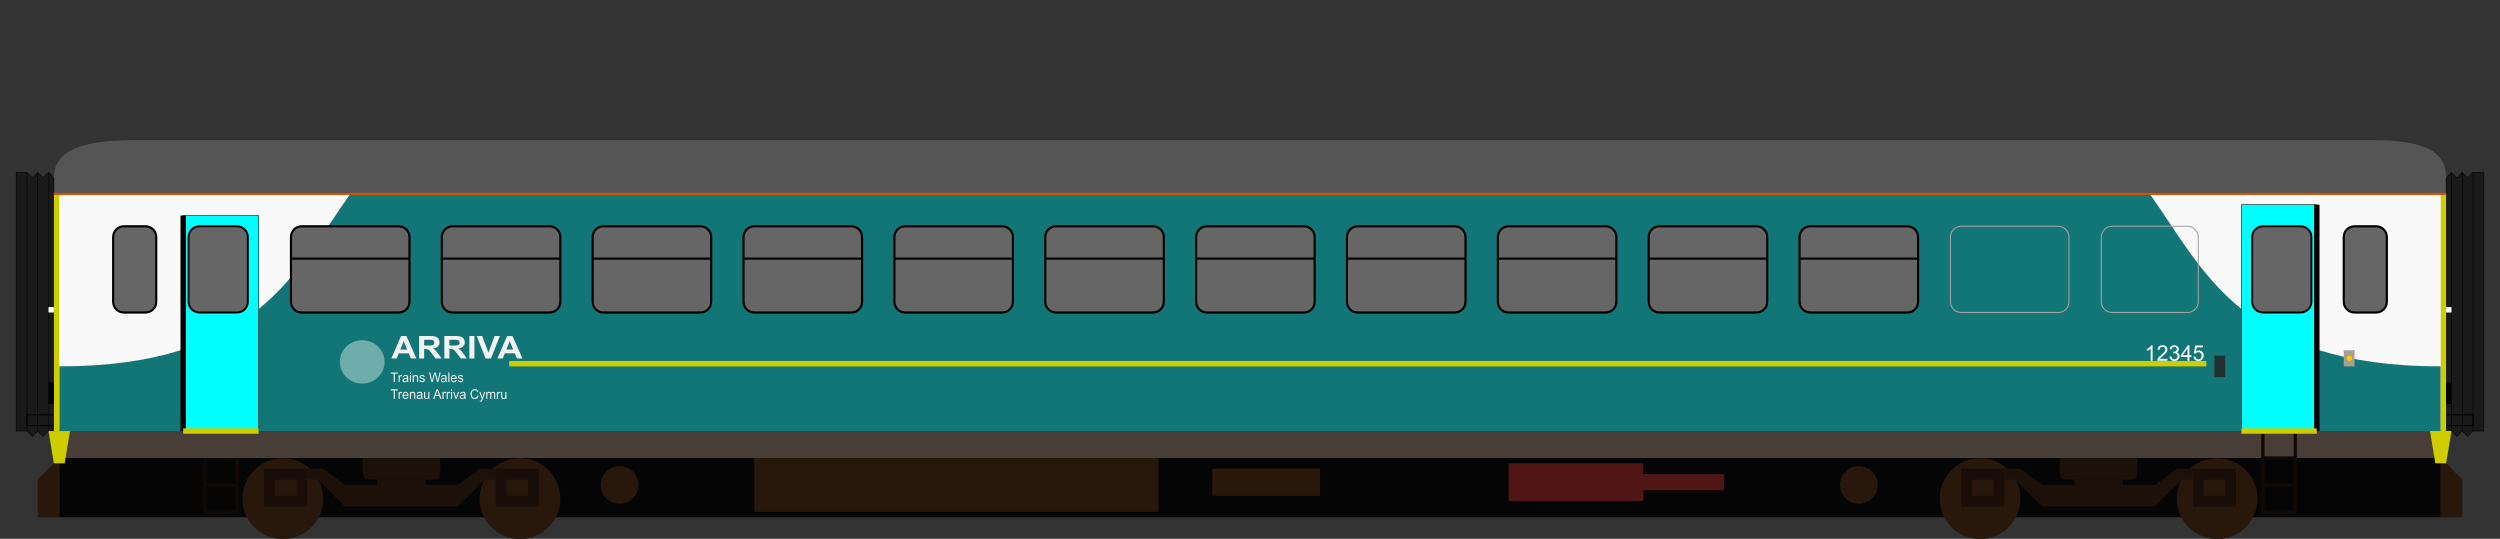 <?xml version="1.0" encoding="UTF-8" standalone="no"?>
<!-- Created with Inkscape (http://www.inkscape.org/) -->

<svg
   xmlns:dc="http://purl.org/dc/elements/1.1/"
   xmlns:cc="http://creativecommons.org/ns#"
   xmlns:rdf="http://www.w3.org/1999/02/22-rdf-syntax-ns#"
   xmlns:svg="http://www.w3.org/2000/svg"
   xmlns="http://www.w3.org/2000/svg"
   xmlns:sodipodi="http://sodipodi.sourceforge.net/DTD/sodipodi-0.dtd"
   xmlns:inkscape="http://www.inkscape.org/namespaces/inkscape"
   version="1.1"
   width="232"
   height="50"
   id="svg12289"
   inkscape:version="0.48.4 r9939"
   sodipodi:docname="Class153_ATW.svg">
  <rect width="100%" height="100%" fill="#333333" stroke="none"/>
  <sodipodi:namedview
     pagecolor="#ffffff"
     bordercolor="#666666"
     borderopacity="1"
     objecttolerance="10"
     gridtolerance="10"
     guidetolerance="10"
     inkscape:pageopacity="0"
     inkscape:pageshadow="2"
     inkscape:window-width="1366"
     inkscape:window-height="744"
     id="namedview138"
     showgrid="false"
     inkscape:zoom="1.362069"
     inkscape:cx="185.41738"
     inkscape:cy="105.06988"
     inkscape:window-x="0"
     inkscape:window-y="24"
     inkscape:window-maximized="1"
     inkscape:current-layer="layer1" />
  <defs
     id="defs12291" />
  <g
     transform="translate(0,-1002.362)"
     id="layer1">
    <path
       d="m 5.5,1044.862 221,0 0,5.5 -221,0 z"
       id="rect13259"
       style="fill:#000000;fill-opacity:0.902;fill-rule:nonzero;stroke:none" />
    <path
       d="m 5,18 0,22 222,0 0,-22 0,0 z"
       transform="translate(0,1002.362)"
       id="path12301"
       style="fill:#f9f9f9;fill-opacity:1;stroke:#000000;stroke-width:0.1;stroke-linecap:butt;stroke-linejoin:miter;stroke-miterlimit:4;stroke-opacity:1;stroke-dasharray:none" />
    <path
       d="m 32.5,18 167,0 c 5,7 8.5,16 27,16 l 0,6 -221,0 0,-6 c 18.5,0 22,-9 27,-16 z"
       id="path13319"
       style="fill:#127676;fill-opacity:1;stroke:none"
       transform="translate(0,1002.362)" />
    <path
       d="m 5,16.5 0,1.5 222,0 0,-1.5 C 227,14 225,13 220,13 L 12.5,13 C 7.5,13 5,14 5,16.5 z"
       transform="translate(0,1002.362)"
       id="path12811"
       style="fill:#555555;fill-opacity:1;stroke:none" />
    <path
       d="m 208,1021.362 7,0 0,21 -7,0 z"
       id="rect12815"
       style="fill:#00ffff;fill-opacity:1;fill-rule:nonzero;stroke:#000000;stroke-width:0.05;stroke-linecap:butt;stroke-linejoin:round;stroke-miterlimit:4;stroke-opacity:1" />
    <path
       d="m 17,1022.362 7,0 c 9e-6,0 1.7e-5,0 1.7e-5,0 l 0,20 c 0,0 -8e-6,0 -1.7e-5,0 l -7,0 c -9e-6,0 -1.7e-5,0 -1.7e-5,0 l 0,-20 c 0,0 8e-6,0 1.7e-5,0 z"
       id="rect12815-0"
       style="fill:#00ffff;fill-opacity:1;fill-rule:nonzero;stroke:#000000;stroke-width:0.05;stroke-linecap:butt;stroke-linejoin:round;stroke-miterlimit:4;stroke-opacity:1" />
    <path
       d="m 28,1023.362 9,0 c 0.554,0 1,0.446 1,1 l 0,6 c 0,0.554 -0.446,1 -1,1 l -9,0 c -0.554,0 -1,-0.446 -1,-1 l 0,-6 c 0,-0.554 0.446,-1 1,-1 z"
       id="rect12855"
       style="fill:#666666;fill-opacity:1;fill-rule:nonzero;stroke:#000000;stroke-width:0.2;stroke-linecap:butt;stroke-linejoin:round;stroke-miterlimit:4;stroke-opacity:1" />
    <path
       d="m 27,1026.362 11,0"
       id="path12857"
       style="fill:none;stroke:#000000;stroke-width:0.2;stroke-linecap:butt;stroke-linejoin:miter;stroke-miterlimit:4;stroke-opacity:1;stroke-dasharray:none" />
    <path
       d="m 42,1023.362 9,0 c 0.554,0 1,0.446 1,1 l 0,6 c 0,0.554 -0.446,1 -1,1 l -9,0 c -0.554,0 -1,-0.446 -1,-1 l 0,-6 c 0,-0.554 0.446,-1 1,-1 z"
       id="rect12855-2"
       style="fill:#666666;fill-opacity:1;fill-rule:nonzero;stroke:#000000;stroke-width:0.2;stroke-linecap:butt;stroke-linejoin:round;stroke-miterlimit:4;stroke-opacity:1" />
    <path
       d="m 41,1026.362 11,0"
       id="path12857-1"
       style="fill:none;stroke:#000000;stroke-width:0.2;stroke-linecap:butt;stroke-linejoin:miter;stroke-miterlimit:4;stroke-opacity:1;stroke-dasharray:none" />
    <path
       d="m 56,1023.362 9,0 c 0.554,0 1,0.446 1,1 l 0,6 c 0,0.554 -0.446,1 -1,1 l -9,0 c -0.554,0 -1,-0.446 -1,-1 l 0,-6 c 0,-0.554 0.446,-1 1,-1 z"
       id="rect12855-0"
       style="fill:#666666;fill-opacity:1;fill-rule:nonzero;stroke:#000000;stroke-width:0.2;stroke-linecap:butt;stroke-linejoin:round;stroke-miterlimit:4;stroke-opacity:1" />
    <path
       d="m 55,1026.362 11,0"
       id="path12857-6"
       style="fill:none;stroke:#000000;stroke-width:0.2;stroke-linecap:butt;stroke-linejoin:miter;stroke-miterlimit:4;stroke-opacity:1;stroke-dasharray:none" />
    <path
       d="m 70,1023.362 9,0 c 0.554,0 1,0.446 1,1 l 0,6 c 0,0.554 -0.446,1 -1,1 l -9,0 c -0.554,0 -1,-0.446 -1,-1 l 0,-6 c 0,-0.554 0.446,-1 1,-1 z"
       id="rect12855-29"
       style="fill:#666666;fill-opacity:1;fill-rule:nonzero;stroke:#000000;stroke-width:0.2;stroke-linecap:butt;stroke-linejoin:round;stroke-miterlimit:4;stroke-opacity:1" />
    <path
       d="m 69,1026.362 11,0"
       id="path12857-0"
       style="fill:none;stroke:#000000;stroke-width:0.2;stroke-linecap:butt;stroke-linejoin:miter;stroke-miterlimit:4;stroke-opacity:1;stroke-dasharray:none" />
    <path
       d="m 84,1023.362 9,0 c 0.554,0 1,0.446 1,1 l 0,6 c 0,0.554 -0.446,1 -1,1 l -9,0 c -0.554,0 -1,-0.446 -1,-1 l 0,-6 c 0,-0.554 0.446,-1 1,-1 z"
       id="rect12855-3"
       style="fill:#666666;fill-opacity:1;fill-rule:nonzero;stroke:#000000;stroke-width:0.2;stroke-linecap:butt;stroke-linejoin:round;stroke-miterlimit:4;stroke-opacity:1" />
    <path
       d="m 83,1026.362 11,0"
       id="path12857-7"
       style="fill:none;stroke:#000000;stroke-width:0.2;stroke-linecap:butt;stroke-linejoin:miter;stroke-miterlimit:4;stroke-opacity:1;stroke-dasharray:none" />
    <path
       d="m 98,1023.362 9,0 c 0.554,0 1,0.446 1,1 l 0,6 c 0,0.554 -0.446,1 -1,1 l -9,0 c -0.554,0 -1,-0.446 -1,-1 l 0,-6 c 0,-0.554 0.446,-1 1,-1 z"
       id="rect12855-7"
       style="fill:#666666;fill-opacity:1;fill-rule:nonzero;stroke:#000000;stroke-width:0.2;stroke-linecap:butt;stroke-linejoin:round;stroke-miterlimit:4;stroke-opacity:1" />
    <path
       d="m 97,1026.362 11,0"
       id="path12857-8"
       style="fill:none;stroke:#000000;stroke-width:0.2;stroke-linecap:butt;stroke-linejoin:miter;stroke-miterlimit:4;stroke-opacity:1;stroke-dasharray:none" />
    <path
       d="m 112,1023.362 9,0 c 0.554,0 1,0.446 1,1 l 0,6 c 0,0.554 -0.446,1 -1,1 l -9,0 c -0.554,0 -1,-0.446 -1,-1 l 0,-6 c 0,-0.554 0.446,-1 1,-1 z"
       id="rect12855-9"
       style="fill:#666666;fill-opacity:1;fill-rule:nonzero;stroke:#000000;stroke-width:0.2;stroke-linecap:butt;stroke-linejoin:round;stroke-miterlimit:4;stroke-opacity:1" />
    <path
       d="m 111,1026.362 11,0"
       id="path12857-5"
       style="fill:none;stroke:#000000;stroke-width:0.2;stroke-linecap:butt;stroke-linejoin:miter;stroke-miterlimit:4;stroke-opacity:1;stroke-dasharray:none" />
    <path
       d="m 126,1023.362 9,0 c 0.554,0 1,0.446 1,1 l 0,6 c 0,0.554 -0.446,1 -1,1 l -9,0 c -0.554,0 -1,-0.446 -1,-1 l 0,-6 c 0,-0.554 0.446,-1 1,-1 z"
       id="rect12855-08"
       style="fill:#666666;fill-opacity:1;fill-rule:nonzero;stroke:#000000;stroke-width:0.2;stroke-linecap:butt;stroke-linejoin:round;stroke-miterlimit:4;stroke-opacity:1" />
    <path
       d="m 125,1026.362 11,0"
       id="path12857-18"
       style="fill:none;stroke:#000000;stroke-width:0.2;stroke-linecap:butt;stroke-linejoin:miter;stroke-miterlimit:4;stroke-opacity:1;stroke-dasharray:none" />
    <path
       d="m 140,1023.362 9,0 c 0.554,0 1,0.446 1,1 l 0,6 c 0,0.554 -0.446,1 -1,1 l -9,0 c -0.554,0 -1,-0.446 -1,-1 l 0,-6 c 0,-0.554 0.446,-1 1,-1 z"
       id="rect12855-4"
       style="fill:#666666;fill-opacity:1;fill-rule:nonzero;stroke:#000000;stroke-width:0.2;stroke-linecap:butt;stroke-linejoin:round;stroke-miterlimit:4;stroke-opacity:1" />
    <path
       d="m 139,1026.362 11,0"
       id="path12857-4"
       style="fill:none;stroke:#000000;stroke-width:0.2;stroke-linecap:butt;stroke-linejoin:miter;stroke-miterlimit:4;stroke-opacity:1;stroke-dasharray:none" />
    <path
       d="m 154,1023.362 9,0 c 0.554,0 1,0.446 1,1 l 0,6 c 0,0.554 -0.446,1 -1,1 l -9,0 c -0.554,0 -1,-0.446 -1,-1 l 0,-6 c 0,-0.554 0.446,-1 1,-1 z"
       id="rect12855-1"
       style="fill:#666666;fill-opacity:1;fill-rule:nonzero;stroke:#000000;stroke-width:0.2;stroke-linecap:butt;stroke-linejoin:round;stroke-miterlimit:4;stroke-opacity:1" />
    <path
       d="m 153,1026.362 11,0"
       id="path12857-67"
       style="fill:none;stroke:#000000;stroke-width:0.2;stroke-linecap:butt;stroke-linejoin:miter;stroke-miterlimit:4;stroke-opacity:1;stroke-dasharray:none" />
    <path
       d="m 168,1023.362 9,0 c 0.554,0 1,0.446 1,1 l 0,6 c 0,0.554 -0.446,1 -1,1 l -9,0 c -0.554,0 -1,-0.446 -1,-1 l 0,-6 c 0,-0.554 0.446,-1 1,-1 z"
       id="rect12855-8"
       style="fill:#666666;fill-opacity:1;fill-rule:nonzero;stroke:#000000;stroke-width:0.2;stroke-linecap:butt;stroke-linejoin:round;stroke-miterlimit:4;stroke-opacity:1" />
    <path
       d="m 167,1026.362 11,0"
       id="path12857-87"
       style="fill:none;stroke:#000000;stroke-width:0.2;stroke-linecap:butt;stroke-linejoin:miter;stroke-miterlimit:4;stroke-opacity:1;stroke-dasharray:none" />
    <path
       d="m 182,1023.362 9,0 c 0.554,0 1,0.446 1,1 l 0,6 c 0,0.554 -0.446,1 -1,1 l -9,0 c -0.554,0 -1,-0.446 -1,-1 l 0,-6 c 0,-0.554 0.446,-1 1,-1 z"
       id="rect12855-78"
       style="fill:none;stroke:#a2a2a2;stroke-width:0.1;stroke-linecap:butt;stroke-linejoin:round;stroke-miterlimit:4;stroke-opacity:1" />
    <path
       d="m 196.002,1023.362 6.996,0 c 0.555,0 1.002,0.447 1.002,1.002 l 0,5.996 c 0,0.555 -0.447,1.002 -1.002,1.002 l -6.996,0 c -0.555,0 -1.002,-0.447 -1.002,-1.002 l 0,-5.996 c 0,-0.555 0.447,-1.002 1.002,-1.002 z"
       id="rect12855-20"
       style="fill:none;stroke:#a2a2a2;stroke-width:0.1;stroke-linecap:butt;stroke-linejoin:round;stroke-miterlimit:4;stroke-opacity:1" />
    <path
       d="m 210.002,1023.362 3.496,0 c 0.555,0 1.002,0.447 1.002,1.002 l 0,5.996 c 0,0.555 -0.447,1.002 -1.002,1.002 l -3.496,0 c -0.555,0 -1.002,-0.447 -1.002,-1.002 l 0,-5.996 c 0,-0.555 0.447,-1.002 1.002,-1.002 z"
       id="rect12855-20-1"
       style="fill:#666666;fill-opacity:1;fill-rule:nonzero;stroke:#000000;stroke-width:0.181;stroke-linecap:butt;stroke-linejoin:round;stroke-miterlimit:4;stroke-opacity:1" />
    <path
       d="m 18.502,1023.362 3.496,0 c 0.555,0 1.002,0.447 1.002,1.002 l 0,5.996 c 0,0.555 -0.447,1.002 -1.002,1.002 l -3.496,0 c -0.555,0 -1.002,-0.447 -1.002,-1.002 l 0,-5.996 c 0,-0.555 0.447,-1.002 1.002,-1.002 z"
       id="rect12855-20-1-4"
       style="fill:#666666;fill-opacity:1;fill-rule:nonzero;stroke:#000000;stroke-width:0.181;stroke-linecap:butt;stroke-linejoin:round;stroke-miterlimit:4;stroke-opacity:1" />
    <path
       d="m 11.5,1023.362 2,0 c 0.554,0 1,0.446 1,1 l 0,6 c 0,0.554 -0.446,1 -1,1 l -2,0 c -0.554,0 -1,-0.446 -1,-1 l 0,-6 c 0,-0.554 0.446,-1 1,-1 z"
       id="rect12855-25"
       style="fill:#666666;fill-opacity:1;fill-rule:nonzero;stroke:#000000;stroke-width:0.2;stroke-linecap:butt;stroke-linejoin:round;stroke-miterlimit:4;stroke-opacity:1" />
    <path
       d="m 218.5,1023.362 2,0 c 0.554,0 1,0.446 1,1 l 0,6 c 0,0.554 -0.446,1 -1,1 l -2,0 c -0.554,0 -1,-0.446 -1,-1 l 0,-6 c 0,-0.554 0.446,-1 1,-1 z"
       id="rect12855-25-8"
       style="fill:#666666;fill-opacity:1;fill-rule:nonzero;stroke:#000000;stroke-width:0.2;stroke-linecap:butt;stroke-linejoin:round;stroke-miterlimit:4;stroke-opacity:1" />
    <path
       d="M 5,16.5 4.5,16 4,16.5 3.5,16 3,16.5 2.5,16 l -1,0 0,24 1,0 L 3,40.5 3.5,40 4,40.5 4.5,40 5,40.5 z"
       transform="translate(0,1002.362)"
       id="path13056"
       style="fill:#1a1a1a;stroke:#000000;stroke-width:0.05;stroke-linecap:butt;stroke-linejoin:miter;stroke-miterlimit:4;stroke-opacity:1;stroke-dasharray:none" />
    <path
       d="m 3.5,40 0,-24"
       transform="translate(0,1002.362)"
       id="path13058"
       style="fill:none;stroke:#000000;stroke-width:0.05;stroke-linecap:butt;stroke-linejoin:miter;stroke-miterlimit:4;stroke-opacity:1;stroke-dasharray:none" />
    <path
       d="m 2.5,16 0,24"
       transform="translate(0,1002.362)"
       id="path13060"
       style="fill:none;stroke:#000000;stroke-width:0.05;stroke-linecap:butt;stroke-linejoin:miter;stroke-miterlimit:4;stroke-opacity:1;stroke-dasharray:none" />
    <path
       d="m 4.5,40 0,-24"
       transform="translate(0,1002.362)"
       id="path13062"
       style="fill:none;stroke:#000000;stroke-width:0.05;stroke-linecap:butt;stroke-linejoin:miter;stroke-miterlimit:4;stroke-opacity:1;stroke-dasharray:none" />
    <path
       d="m 5,38.5 -2.5,0 0,1 2.5,0"
       transform="translate(0,1002.362)"
       id="path13064"
       style="fill:none;stroke:#000000;stroke-width:0.1;stroke-linecap:butt;stroke-linejoin:miter;stroke-miterlimit:4;stroke-opacity:1;stroke-dasharray:none" />
    <path
       d="M 5.5,40 5.5,18 5,18 5,40 z"
       transform="translate(0,1002.362)"
       id="path13068"
       style="fill:#cdcd00;fill-opacity:1;stroke:none" />
    <path
       d="m 4.5,1039.862 0.5,0 0,-2 -0.5,0 z"
       id="path13066"
       style="fill:#000000;stroke:none" />
    <path
       d="m 4.5,1031.362 0.5,0 0,-0.5 -0.5,0 z"
       id="path13070"
       style="fill:#ffffff;stroke:none" />
    <path
       d="m 15,46 c 0,2.209 -1.679,4 -3.75,4 -2.071,0 -3.75,-1.791 -3.75,-4 0,-2.209 1.679,-4 3.75,-4 2.071,0 3.75,1.791 3.75,4 z"
       transform="matrix(1,0,0,0.938,15,1005.487)"
       id="path13074"
       style="fill:#28170b;fill-opacity:1;fill-rule:nonzero;stroke:none" />
    <path
       d="m 15,46 c 0,2.209 -1.679,4 -3.75,4 -2.071,0 -3.75,-1.791 -3.75,-4 0,-2.209 1.679,-4 3.75,-4 2.071,0 3.75,1.791 3.75,4 z"
       transform="matrix(1,0,0,0.938,37,1005.487)"
       id="path13074-4"
       style="fill:#28170b;fill-opacity:1;fill-rule:nonzero;stroke:none" />
    <path
       d="m 25,1046.862 4.5,0 2.5,2.5 10.5,0 2.5,-2.5 4,0 0,-1 -4.5,0 -2,1.5 -10.5,0 -2,-1.5 -5,0 z"
       id="path13097"
       style="fill:#1c1008;fill-opacity:1;stroke:none" />
    <path
       d="m 35,1047.362 4.5,0 0,-0.5 -4.5,0 z"
       id="path13099"
       style="fill:#1c1008;fill-opacity:1;stroke:none" />
    <path
       d="m 34,1046.862 6.5,0 c 0.5,0 0.5,-2.5 0,-2.5 l -6.5,0 c -0.5,0 -0.5,2.5 0,2.5 z"
       id="path13101"
       style="fill:#1c1008;fill-opacity:1;stroke:none" />
    <path
       d="m 46.5,1046.362 3,0 0,2.5 -3,0 z"
       id="path13103"
       style="fill:none;stroke:#190e07;stroke-width:1px;stroke-linecap:butt;stroke-linejoin:miter;stroke-opacity:1" />
    <path
       d="m 25,1046.362 3,0 0,2.5 -3,0 z"
       id="path13103-1"
       style="fill:none;stroke:#190e07;stroke-width:1px;stroke-linecap:butt;stroke-linejoin:miter;stroke-opacity:1" />
    <path
       d="m 47,44 c 0,0.552 -0.448,1 -1,1 -0.552,0 -1,-0.448 -1,-1 0,-0.552 0.448,-1 1,-1 0.552,0 1,0.448 1,1 z"
       transform="matrix(1.75,0,0,1.75,-23,970.362)"
       id="path13123"
       style="fill:#28170b;stroke:none" />
    <path
       d="m 70,42.5 37.5,0 0,5 -37.5,0 z"
       transform="translate(0,1002.362)"
       id="rect13125"
       style="fill:#28170b;fill-opacity:1;fill-rule:nonzero;stroke:none" />
    <path
       d="m 112.5,43.5 10,0 0,2.5 -10,0 z"
       transform="translate(0,1002.362)"
       id="rect13127"
       style="fill:#28170b;fill-opacity:1;fill-rule:nonzero;stroke:none" />
    <path
       d="m 140,43 0,3.5 12.5,0 0,-1 7.5,0 0,-1.5 -7.5,0 0,-1 z"
       transform="translate(0,1002.362)"
       id="path13129"
       style="fill:#501616;stroke:none" />
    <path
       d="m 15,46 c 0,2.209 -1.679,4 -3.75,4 -2.071,0 -3.75,-1.791 -3.75,-4 0,-2.209 1.679,-4 3.75,-4 2.071,0 3.75,1.791 3.75,4 z"
       transform="matrix(1,0,0,0.938,172.5,1005.487)"
       id="path13074-8"
       style="fill:#28170b;fill-opacity:1;fill-rule:nonzero;stroke:none" />
    <path
       d="m 15,46 c 0,2.209 -1.679,4 -3.75,4 -2.071,0 -3.75,-1.791 -3.75,-4 0,-2.209 1.679,-4 3.75,-4 2.071,0 3.75,1.791 3.75,4 z"
       transform="matrix(1,0,0,0.938,194.5,1005.487)"
       id="path13074-4-3"
       style="fill:#28170b;fill-opacity:1;fill-rule:nonzero;stroke:none" />
    <path
       d="m 182.5,1046.862 4.5,0 2.5,2.5 10.5,0 2.5,-2.5 4,0 0,-1 -4.5,0 -2,1.5 -10.5,0 -2,-1.5 -5,0 z"
       id="path13097-6"
       style="fill:#1c1008;fill-opacity:1;stroke:none" />
    <path
       d="m 192.5,1047.362 4.5,0 0,-0.5 -4.5,0 z"
       id="path13099-9"
       style="fill:#1c1008;fill-opacity:1;stroke:none" />
    <path
       d="m 191.5,1046.862 6.5,0 c 0.5,0 0.5,-2.5 0,-2.5 l -6.5,0 c -0.5,0 -0.5,2.5 0,2.5 z"
       id="path13101-3"
       style="fill:#1c1008;fill-opacity:1;stroke:none" />
    <path
       d="m 204,1046.362 3,0 0,2.5 -3,0 z"
       id="path13103-9"
       style="fill:none;stroke:#190e07;stroke-width:1px;stroke-linecap:butt;stroke-linejoin:miter;stroke-opacity:1" />
    <path
       d="m 182.5,1046.362 3,0 0,2.5 -3,0 z"
       id="path13103-1-7"
       style="fill:none;stroke:#190e07;stroke-width:1px;stroke-linecap:butt;stroke-linejoin:miter;stroke-opacity:1" />
    <path
       d="m 47,44 c 0,0.552 -0.448,1 -1,1 -0.552,0 -1,-0.448 -1,-1 0,-0.552 0.448,-1 1,-1 0.552,0 1,0.448 1,1 z"
       transform="matrix(1.75,0,0,1.75,92,970.362)"
       id="path13123-9"
       style="fill:#28170b;stroke:none" />
    <path
       d="m 213,45 -3,0"
       transform="translate(0,1002.362)"
       id="path13189"
       style="fill:none;stroke:#100904;stroke-width:0.3;stroke-linecap:butt;stroke-linejoin:miter;stroke-miterlimit:4;stroke-opacity:1;stroke-dasharray:none" />
    <path
       d="m 19,1042.362 0,7.5 3,0 0,-7.5"
       id="path13185-3"
       style="fill:none;stroke:#100904;stroke-width:0.3;stroke-linecap:butt;stroke-linejoin:miter;stroke-miterlimit:4;stroke-opacity:1;stroke-dasharray:none" />
    <path
       d="m 19,1044.862 3,0"
       id="path13187-8"
       style="fill:none;stroke:#100904;stroke-width:0.3;stroke-linecap:butt;stroke-linejoin:miter;stroke-miterlimit:4;stroke-opacity:1;stroke-dasharray:none" />
    <path
       d="m 22,1047.362 -3,0"
       id="path13189-8"
       style="fill:none;stroke:#100904;stroke-width:0.3;stroke-linecap:butt;stroke-linejoin:miter;stroke-miterlimit:4;stroke-opacity:1;stroke-dasharray:none" />
    <path
       d="m 5.5,40 0,8 -2,0 0,-3.5 L 5,43 5,40 z"
       transform="translate(0,1002.362)"
       id="path13215"
       style="fill:#28170b;stroke:none" />
    <path
       d="m 227,1018.862 0.5,-0.5 0.5,0.5 0.5,-0.5 0.5,0.5 0.5,-0.5 1,0 0,24 -1,0 -0.5,0.5 -0.5,-0.5 -0.5,0.5 -0.5,-0.5 -0.5,0.5 z"
       id="path13056-1"
       style="fill:#1a1a1a;stroke:#000000;stroke-width:0.05;stroke-linecap:butt;stroke-linejoin:miter;stroke-miterlimit:4;stroke-opacity:1;stroke-dasharray:none" />
    <path
       d="m 228.5,1042.362 0,-24"
       id="path13058-6"
       style="fill:none;stroke:#000000;stroke-width:0.05;stroke-linecap:butt;stroke-linejoin:miter;stroke-miterlimit:4;stroke-opacity:1;stroke-dasharray:none" />
    <path
       d="m 229.5,1018.362 0,24"
       id="path13060-6"
       style="fill:none;stroke:#000000;stroke-width:0.05;stroke-linecap:butt;stroke-linejoin:miter;stroke-miterlimit:4;stroke-opacity:1;stroke-dasharray:none" />
    <path
       d="m 227.5,1042.362 0,-24"
       id="path13062-8"
       style="fill:none;stroke:#000000;stroke-width:0.05;stroke-linecap:butt;stroke-linejoin:miter;stroke-miterlimit:4;stroke-opacity:1;stroke-dasharray:none" />
    <path
       d="m 227,1040.862 2.5,0 0,1 -2.5,0"
       id="path13064-5"
       style="fill:none;stroke:#000000;stroke-width:0.1;stroke-linecap:butt;stroke-linejoin:miter;stroke-miterlimit:4;stroke-opacity:1;stroke-dasharray:none" />
    <path
       d="m 226.5,1042.362 0,-22 0.5,0 0,22 z"
       id="path13068-6"
       style="fill:#cdcd00;fill-opacity:1;stroke:none" />
    <path
       d="M 227,18 5,18"
       transform="translate(0,1002.362)"
       id="path12813"
       style="fill:none;stroke:#d45500;stroke-width:0.2;stroke-linecap:butt;stroke-linejoin:miter;stroke-miterlimit:4;stroke-opacity:1;stroke-dasharray:none" />
    <path
       d="m 227.5,1039.862 -0.5,0 0,-2 0.5,0 z"
       id="path13066-3"
       style="fill:#000000;stroke:none" />
    <path
       d="m 227.5,1031.362 -0.5,0 0,-0.5 0.5,0 z"
       id="path13070-7"
       style="fill:#ffffff;stroke:none" />
    <path
       d="m 5.5,1042.362 221.5,0 0,2.5 -221.5,0 z"
       id="rect13072"
       style="fill:#483e37;fill-opacity:1;fill-rule:nonzero;stroke:none" />
    <path
       d="m 226.5,1042.362 0,8 2,0 0,-3.5 -1.5,-1.5 0,-3 z"
       id="path13215-8"
       style="fill:#28170b;stroke:none" />
    <path
       d="m 210,42.5 3,0"
       transform="translate(0,1002.362)"
       id="path13187"
       style="fill:none;stroke:#100904;stroke-width:0.3;stroke-linecap:butt;stroke-linejoin:miter;stroke-miterlimit:4;stroke-opacity:1;stroke-dasharray:none" />
    <path
       d="m 210,40 0,7.5 3,0 0,-7.5"
       transform="translate(0,1002.362)"
       id="path13185"
       style="fill:none;stroke:#100904;stroke-width:0.3;stroke-linecap:butt;stroke-linejoin:miter;stroke-miterlimit:4;stroke-opacity:1;stroke-dasharray:none" />
    <path
       d="m 17,20 0,20"
       transform="translate(0,1002.362)"
       id="path13280"
       style="fill:none;stroke:#000000;stroke-width:0.5;stroke-linecap:butt;stroke-linejoin:miter;stroke-miterlimit:4;stroke-opacity:1;stroke-dasharray:none" />
    <path
       d="m 17,1042.362 7,0"
       id="path12835-9"
       style="fill:#d4aa00;stroke:#cdcb00;stroke-width:0.5;stroke-linecap:butt;stroke-linejoin:miter;stroke-miterlimit:4;stroke-opacity:1;stroke-dasharray:none" />
    <path
       d="m 215,1021.362 0,21"
       id="path13280-7"
       style="fill:none;stroke:#000000;stroke-width:0.5;stroke-linecap:butt;stroke-linejoin:miter;stroke-miterlimit:4;stroke-opacity:1;stroke-dasharray:none" />
    <path
       d="m 208,40 7,0"
       transform="translate(0,1002.362)"
       id="path12835"
       style="fill:#ffff00;stroke:#cdcd00;stroke-width:0.5;stroke-linecap:butt;stroke-linejoin:miter;stroke-miterlimit:4;stroke-opacity:1;stroke-dasharray:none" />
    <path
       d="m 47.253,1036.112 157.494,0"
       id="path13321"
       style="fill:#cdcd00;fill-opacity:1;stroke:#cdcd00;stroke-width:0.503;stroke-linecap:butt;stroke-linejoin:miter;stroke-miterlimit:4;stroke-opacity:1;stroke-dasharray:none" />
    <path
       d="M 5,40 6.5,40 6,43 5,43 4.5,40 z"
       transform="translate(0,1002.362)"
       id="path13427"
       style="fill:#cdcd00;fill-opacity:1;stroke:none" />
    <path
       d="m 226,1042.362 1.5,0 -0.5,3 -1,0 -0.5,-3 z"
       id="path13427-3"
       style="fill:#cdcd00;fill-opacity:1;stroke:none" />
    <g
       id="text13447"
       style="font-size:2px;font-style:normal;font-variant:normal;font-weight:normal;font-stretch:normal;line-height:125%;letter-spacing:0px;word-spacing:0px;fill:#ffffff;fill-opacity:1;stroke:none;font-family:Arial;-inkscape-font-specification:Arial">
      <path
         d="m 199.76,1035.837 -0.176,0 0,-1.12 c -0.042,0.04 -0.098,0.081 -0.167,0.121 -0.068,0.04 -0.13,0.071 -0.185,0.091 l 0,-0.17 c 0.098,-0.046 0.184,-0.102 0.258,-0.168 0.074,-0.066 0.126,-0.13 0.156,-0.191 l 0.113,0 0,1.438"
         id="path13497"
         style="fill:#ffffff" />
      <path
         d="m 201.135,1035.668 0,0.169 -0.946,0 c -0.001,-0.042 0.006,-0.083 0.021,-0.122 0.024,-0.064 0.062,-0.128 0.115,-0.19 0.053,-0.062 0.13,-0.135 0.23,-0.217 0.156,-0.128 0.261,-0.229 0.315,-0.303 0.055,-0.075 0.082,-0.145 0.082,-0.212 0,-0.07 -0.025,-0.128 -0.075,-0.176 -0.05,-0.048 -0.114,-0.072 -0.194,-0.072 -0.085,0 -0.152,0.025 -0.203,0.076 -0.051,0.051 -0.076,0.121 -0.077,0.211 l -0.181,-0.018 c 0.012,-0.135 0.059,-0.237 0.14,-0.308 0.081,-0.071 0.189,-0.106 0.325,-0.106 0.137,0 0.246,0.038 0.326,0.114 0.08,0.076 0.12,0.171 0.12,0.283 0,0.057 -0.012,0.114 -0.035,0.169 -0.023,0.055 -0.062,0.114 -0.117,0.175 -0.054,0.061 -0.144,0.145 -0.271,0.252 -0.105,0.089 -0.173,0.149 -0.203,0.181 -0.03,0.031 -0.055,0.063 -0.074,0.095 l 0.702,0"
         id="path13499"
         style="fill:#ffffff" />
      <path
         d="m 201.325,1035.459 0.176,-0.024 c 0.02,0.1 0.054,0.172 0.103,0.216 0.049,0.044 0.108,0.065 0.178,0.065 0.083,0 0.152,-0.029 0.209,-0.086 0.057,-0.057 0.086,-0.128 0.086,-0.213 0,-0.081 -0.026,-0.147 -0.079,-0.199 -0.053,-0.053 -0.12,-0.079 -0.201,-0.079 -0.033,0 -0.074,0.01 -0.124,0.02 l 0.019,-0.154 c 0.012,0 0.021,0 0.028,0 0.075,0 0.142,-0.019 0.202,-0.059 0.06,-0.039 0.09,-0.099 0.09,-0.181 0,-0.064 -0.022,-0.118 -0.065,-0.16 -0.044,-0.042 -0.1,-0.063 -0.169,-0.063 -0.068,0 -0.125,0.022 -0.171,0.065 -0.046,0.043 -0.075,0.107 -0.088,0.193 l -0.176,-0.031 c 0.021,-0.118 0.07,-0.209 0.146,-0.274 0.076,-0.065 0.171,-0.098 0.284,-0.098 0.078,0 0.15,0.017 0.216,0.051 0.066,0.033 0.116,0.079 0.15,0.137 0.035,0.058 0.053,0.119 0.053,0.185 0,0.062 -0.017,0.118 -0.05,0.169 -0.033,0.051 -0.082,0.091 -0.147,0.121 0.085,0.019 0.15,0.06 0.197,0.122 0.047,0.061 0.07,0.138 0.07,0.23 -1e-5,0.125 -0.046,0.231 -0.137,0.318 -0.091,0.087 -0.206,0.13 -0.346,0.13 -0.126,0 -0.23,-0.038 -0.313,-0.112 -0.083,-0.075 -0.13,-0.172 -0.142,-0.291"
         id="path13501"
         style="fill:#ffffff" />
      <path
         d="m 203.001,1035.837 0,-0.343 -0.621,0 0,-0.161 0.653,-0.928 0.144,0 0,0.928 0.193,0 0,0.161 -0.193,0 0,0.343 -0.176,0 m 0,-0.504 0,-0.645 -0.448,0.645 0.448,0"
         id="path13503"
         style="fill:#ffffff" />
      <path
         d="m 203.551,1035.462 0.185,-0.016 c 0.014,0.09 0.045,0.158 0.095,0.203 0.05,0.045 0.11,0.067 0.181,0.067 0.085,0 0.156,-0.032 0.215,-0.096 0.059,-0.064 0.088,-0.148 0.088,-0.254 0,-0.1 -0.028,-0.179 -0.085,-0.237 -0.056,-0.058 -0.13,-0.087 -0.221,-0.087 -0.057,0 -0.108,0.013 -0.153,0.039 -0.046,0.025 -0.081,0.059 -0.107,0.1 l -0.165,-0.021 0.139,-0.735 0.712,0 0,0.168 -0.571,0 -0.077,0.385 c 0.086,-0.06 0.176,-0.09 0.271,-0.09 0.125,0 0.23,0.043 0.316,0.13 0.086,0.087 0.129,0.198 0.129,0.334 0,0.13 -0.038,0.242 -0.113,0.336 -0.092,0.116 -0.217,0.174 -0.376,0.174 -0.13,0 -0.237,-0.037 -0.319,-0.109 -0.082,-0.073 -0.129,-0.17 -0.141,-0.29"
         id="path13505"
         style="fill:#ffffff" />
    </g>
    <path
       d="m 205.5,1035.362 1,0 0,2 -1,0 z"
       id="rect13451"
       style="fill:#241f1c;fill-opacity:0.784;fill-rule:nonzero;stroke:none" />
    <path
       d="m 217.5,32.5 1,0 0,1.5 -1,0 z"
       transform="translate(0,1002.362)"
       id="rect13457"
       style="fill:#ac9d93;fill-opacity:1;fill-rule:nonzero;stroke:none" />
    <path
       d="m 218.5,33.25 c 0,0.138 -0.112,0.25 -0.25,0.25 -0.138,0 -0.25,-0.112 -0.25,-0.25 0,-0.138 0.112,-0.25 0.25,-0.25 0.138,0 0.25,0.112 0.25,0.25 z"
       transform="translate(-0.228,1002.358)"
       id="path13459"
       style="fill:#ffcc00;fill-opacity:1;fill-rule:nonzero;stroke:none" />
    <g
       transform="scale(1.054,0.949)"
       style="font-size:24.579px;font-style:normal;font-variant:normal;font-weight:normal;font-stretch:normal;line-height:125%;letter-spacing:0px;word-spacing:0px;fill:#f2f2f2;fill-opacity:1;stroke:none;font-family:Symbol Signs;-inkscape-font-specification:Symbol Signs"
       id="text3115">
      <path
         d="m 36.662,1091.283 -0.483,0 -0.192,-0.499 -0.879,0 -0.182,0.499 -0.471,0 0.857,-2.199 0.47,0 0.881,2.199 m -0.818,-0.87 -0.303,-0.816 -0.297,0.816 0.6,0"
         style="font-size:3.072px;font-weight:bold;font-family:Arial;-inkscape-font-specification:Arial Bold;fill:#f2f2f2"
         id="path3954" />
      <path
         d="m 36.9,1091.283 0,-2.199 0.935,0 c 0.235,0 0.406,0.02 0.512,0.06 0.107,0.039 0.193,0.109 0.257,0.21 0.064,0.101 0.096,0.216 0.096,0.346 -2e-6,0.165 -0.049,0.302 -0.146,0.41 -0.097,0.107 -0.242,0.174 -0.435,0.203 0.096,0.056 0.175,0.117 0.237,0.184 0.063,0.067 0.148,0.186 0.254,0.357 l 0.269,0.429 -0.531,0 -0.321,-0.478 c -0.114,-0.171 -0.192,-0.279 -0.234,-0.323 -0.042,-0.045 -0.087,-0.076 -0.134,-0.091 -0.047,-0.017 -0.122,-0.025 -0.224,-0.025 l -0.09,0 0,0.918 -0.444,0 m 0.444,-1.269 0.329,0 c 0.213,0 0.346,-0.01 0.399,-0.027 0.053,-0.018 0.095,-0.049 0.125,-0.093 0.03,-0.044 0.045,-0.099 0.045,-0.165 -2e-6,-0.074 -0.02,-0.134 -0.06,-0.178 -0.039,-0.046 -0.095,-0.075 -0.167,-0.087 -0.036,-0 -0.144,-0.01 -0.324,-0.01 l -0.347,0 0,0.558"
         style="font-size:3.072px;font-weight:bold;font-family:Arial;-inkscape-font-specification:Arial Bold;fill:#f2f2f2"
         id="path3956" />
      <path
         d="m 39.121,1091.283 0,-2.199 0.935,0 c 0.235,0 0.406,0.02 0.512,0.06 0.107,0.039 0.193,0.109 0.257,0.21 0.064,0.101 0.096,0.216 0.096,0.346 -2e-6,0.165 -0.049,0.302 -0.146,0.41 -0.097,0.107 -0.242,0.174 -0.435,0.203 0.096,0.056 0.175,0.117 0.237,0.184 0.063,0.067 0.148,0.186 0.254,0.357 l 0.269,0.429 -0.531,0 -0.321,-0.478 c -0.114,-0.171 -0.192,-0.279 -0.234,-0.323 -0.042,-0.045 -0.087,-0.076 -0.134,-0.091 -0.047,-0.017 -0.122,-0.025 -0.224,-0.025 l -0.09,0 0,0.918 -0.444,0 m 0.444,-1.269 0.329,0 c 0.213,0 0.346,-0.01 0.399,-0.027 0.053,-0.018 0.095,-0.049 0.125,-0.093 0.03,-0.044 0.045,-0.099 0.045,-0.165 -10e-7,-0.074 -0.02,-0.134 -0.06,-0.178 -0.039,-0.046 -0.095,-0.075 -0.167,-0.087 -0.036,-0 -0.144,-0.01 -0.324,-0.01 l -0.347,0 0,0.558"
         style="font-size:3.072px;font-weight:bold;font-family:Arial;-inkscape-font-specification:Arial Bold;fill:#f2f2f2"
         id="path3958" />
      <path
         d="m 41.326,1091.283 0,-2.199 0.444,0 0,2.199 -0.444,0"
         style="font-size:3.072px;font-weight:bold;font-family:Arial;-inkscape-font-specification:Arial Bold;fill:#f2f2f2"
         id="path3960" />
      <path
         d="m 42.753,1091.283 -0.786,-2.199 0.482,0 0.557,1.628 0.539,-1.628 0.471,0 -0.788,2.199 -0.474,0"
         style="font-size:3.072px;font-weight:bold;font-family:Arial;-inkscape-font-specification:Arial Bold;fill:#f2f2f2"
         id="path3962" />
      <path
         d="m 45.999,1091.283 -0.483,0 -0.192,-0.499 -0.879,0 -0.182,0.499 -0.471,0 0.857,-2.199 0.47,0 0.881,2.199 m -0.818,-0.87 -0.303,-0.816 -0.297,0.816 0.6,0"
         style="font-size:3.072px;font-weight:bold;font-family:Arial;-inkscape-font-specification:Arial Bold;fill:#f2f2f2"
         id="path3964" />
    </g>
    <g
       transform="scale(0.973,1.028)"
       style="font-size:32.331px;font-style:normal;font-variant:normal;font-weight:normal;font-stretch:normal;line-height:125%;letter-spacing:0px;word-spacing:0px;fill:#f2f2f2;fill-opacity:1;stroke:none;font-family:Symbol Signs;-inkscape-font-specification:Symbol Signs"
       id="text3119">
      <path
         d="m 37.551,1009.553 0,-0.765 -0.286,0 0,-0.102 0.688,0 0,0.102 -0.287,0 0,0.765 -0.115,0"
         style="font-size:1.212px;font-family:Arial;-inkscape-font-specification:Arial;fill:#f2f2f2"
         id="path3897" />
      <path
         d="m 38.013,1009.553 0,-0.629 0.096,0 0,0.095 c 0.024,-0.045 0.047,-0.074 0.067,-0.088 0.021,-0.014 0.044,-0.021 0.069,-0.021 0.036,0 0.072,0.011 0.11,0.034 l -0.037,0.099 c -0.026,-0.015 -0.052,-0.023 -0.078,-0.023 -0.023,0 -0.044,0.01 -0.063,0.021 -0.019,0.014 -0.032,0.033 -0.04,0.058 -0.012,0.038 -0.018,0.079 -0.018,0.124 l 0,0.329 -0.107,0"
         style="font-size:1.212px;font-family:Arial;-inkscape-font-specification:Arial;fill:#f2f2f2"
         id="path3899" />
      <path
         d="m 38.831,1009.476 c -0.039,0.034 -0.078,0.057 -0.114,0.071 -0.036,0.014 -0.075,0.021 -0.117,0.021 -0.069,0 -0.122,-0.017 -0.159,-0.05 -0.037,-0.034 -0.056,-0.077 -0.056,-0.13 0,-0.031 0.007,-0.059 0.021,-0.084 0.014,-0.026 0.033,-0.046 0.055,-0.062 0.023,-0.015 0.049,-0.027 0.077,-0.035 0.021,-0.01 0.052,-0.011 0.095,-0.016 0.086,-0.01 0.149,-0.023 0.19,-0.037 3.94e-4,-0.015 5.92e-4,-0.024 5.92e-4,-0.028 0,-0.043 -0.01,-0.074 -0.03,-0.092 -0.027,-0.024 -0.068,-0.036 -0.121,-0.036 -0.05,0 -0.087,0.01 -0.111,0.027 -0.024,0.017 -0.041,0.048 -0.053,0.093 l -0.104,-0.014 c 0.009,-0.045 0.025,-0.08 0.047,-0.108 0.022,-0.028 0.053,-0.049 0.094,-0.063 0.041,-0.015 0.089,-0.023 0.143,-0.023 0.054,0 0.097,0.01 0.131,0.019 0.034,0.013 0.058,0.029 0.074,0.048 0.016,0.019 0.027,0.043 0.033,0.072 0.004,0.018 0.005,0.051 0.005,0.098 l 0,0.142 c 0,0.099 0.002,0.162 0.006,0.188 0.005,0.026 0.014,0.051 0.027,0.075 l -0.111,0 c -0.011,-0.022 -0.018,-0.048 -0.021,-0.077 m -0.009,-0.238 c -0.039,0.016 -0.097,0.029 -0.174,0.04 -0.044,0.01 -0.075,0.013 -0.093,0.021 -0.018,0.01 -0.032,0.019 -0.042,0.035 -0.01,0.015 -0.015,0.032 -0.015,0.05 0,0.028 0.011,0.052 0.032,0.071 0.022,0.019 0.053,0.029 0.095,0.029 0.041,0 0.078,-0.01 0.11,-0.027 0.032,-0.018 0.055,-0.043 0.07,-0.074 0.011,-0.024 0.017,-0.06 0.017,-0.106 l 0,-0.039"
         style="font-size:1.212px;font-family:Arial;-inkscape-font-specification:Arial;fill:#f2f2f2"
         id="path3901" />
      <path
         d="m 39.096,1008.808 0,-0.123 0.107,0 0,0.123 -0.107,0 m 0,0.745 0,-0.629 0.107,0 0,0.629 -0.107,0"
         style="font-size:1.212px;font-family:Arial;-inkscape-font-specification:Arial;fill:#f2f2f2"
         id="path3903" />
      <path
         d="m 39.365,1009.553 0,-0.629 0.096,0 0,0.089 c 0.046,-0.069 0.113,-0.104 0.2,-0.104 0.038,0 0.073,0.01 0.104,0.021 0.032,0.013 0.056,0.031 0.072,0.053 0.016,0.022 0.027,0.048 0.033,0.079 0.004,0.02 0.006,0.054 0.006,0.104 l 0,0.387 -0.107,0 0,-0.382 c -1e-6,-0.043 -0.004,-0.076 -0.012,-0.097 -0.008,-0.022 -0.023,-0.039 -0.044,-0.052 -0.021,-0.013 -0.046,-0.019 -0.074,-0.019 -0.045,0 -0.085,0.014 -0.118,0.043 -0.033,0.029 -0.049,0.084 -0.049,0.164 l 0,0.343 -0.107,0"
         style="font-size:1.212px;font-family:Arial;-inkscape-font-specification:Arial;fill:#f2f2f2"
         id="path3905" />
      <path
         d="m 39.998,1009.366 0.105,-0.017 c 0.006,0.042 0.022,0.075 0.049,0.097 0.027,0.023 0.065,0.034 0.114,0.034 0.049,0 0.085,-0.01 0.109,-0.03 0.024,-0.02 0.036,-0.044 0.036,-0.07 -10e-7,-0.024 -0.01,-0.043 -0.031,-0.057 -0.015,-0.01 -0.051,-0.022 -0.109,-0.036 -0.078,-0.02 -0.132,-0.037 -0.163,-0.051 -0.03,-0.015 -0.053,-0.034 -0.069,-0.06 -0.015,-0.026 -0.023,-0.054 -0.023,-0.085 0,-0.028 0.006,-0.054 0.019,-0.078 0.013,-0.024 0.031,-0.044 0.053,-0.06 0.017,-0.012 0.039,-0.023 0.067,-0.031 0.029,-0.01 0.06,-0.013 0.092,-0.013 0.049,0 0.093,0.01 0.13,0.021 0.037,0.014 0.065,0.034 0.083,0.058 0.018,0.024 0.03,0.057 0.037,0.097 l -0.104,0.014 c -0.005,-0.032 -0.019,-0.058 -0.041,-0.076 -0.022,-0.018 -0.054,-0.027 -0.096,-0.027 -0.049,0 -0.084,0.01 -0.105,0.024 -0.021,0.016 -0.031,0.035 -0.031,0.057 0,0.014 0.004,0.026 0.013,0.037 0.009,0.011 0.022,0.021 0.041,0.028 0.011,0 0.042,0.013 0.094,0.027 0.075,0.02 0.128,0.037 0.157,0.05 0.03,0.013 0.053,0.031 0.07,0.056 0.017,0.024 0.025,0.055 0.025,0.091 -1e-6,0.035 -0.01,0.069 -0.031,0.101 -0.021,0.031 -0.05,0.055 -0.089,0.073 -0.039,0.017 -0.083,0.025 -0.133,0.025 -0.082,0 -0.144,-0.017 -0.187,-0.051 -0.043,-0.034 -0.07,-0.084 -0.082,-0.151"
         style="font-size:1.212px;font-family:Arial;-inkscape-font-specification:Arial;fill:#f2f2f2"
         id="path3907" />
      <path
         d="m 41.148,1009.553 -0.23,-0.868 0.118,0 0.132,0.569 c 0.014,0.06 0.026,0.119 0.037,0.178 0.022,-0.093 0.035,-0.146 0.039,-0.161 l 0.165,-0.586 0.139,0 0.124,0.439 c 0.031,0.109 0.054,0.211 0.067,0.307 0.011,-0.055 0.025,-0.118 0.043,-0.189 l 0.136,-0.558 0.115,0 -0.238,0.868 -0.111,0 -0.183,-0.661 c -0.015,-0.055 -0.024,-0.089 -0.027,-0.102 -0.009,0.04 -0.018,0.074 -0.025,0.102 l -0.184,0.661 -0.117,0"
         style="font-size:1.212px;font-family:Arial;-inkscape-font-specification:Arial;fill:#f2f2f2"
         id="path3909" />
      <path
         d="m 42.493,1009.476 c -0.039,0.034 -0.078,0.057 -0.114,0.071 -0.036,0.014 -0.075,0.021 -0.117,0.021 -0.069,0 -0.122,-0.017 -0.159,-0.05 -0.037,-0.034 -0.056,-0.077 -0.056,-0.13 -10e-7,-0.031 0.007,-0.059 0.021,-0.084 0.014,-0.026 0.033,-0.046 0.055,-0.062 0.023,-0.015 0.049,-0.027 0.077,-0.035 0.021,-0.01 0.052,-0.011 0.095,-0.016 0.086,-0.01 0.149,-0.023 0.19,-0.037 3.94e-4,-0.015 5.92e-4,-0.024 5.92e-4,-0.028 0,-0.043 -0.01,-0.074 -0.03,-0.092 -0.027,-0.024 -0.068,-0.036 -0.121,-0.036 -0.05,0 -0.087,0.01 -0.111,0.027 -0.024,0.017 -0.041,0.048 -0.053,0.093 l -0.104,-0.014 c 0.009,-0.045 0.025,-0.08 0.047,-0.108 0.022,-0.028 0.053,-0.049 0.094,-0.063 0.041,-0.015 0.089,-0.023 0.143,-0.023 0.054,0 0.097,0.01 0.131,0.019 0.034,0.013 0.058,0.029 0.074,0.048 0.016,0.019 0.027,0.043 0.033,0.072 0.004,0.018 0.005,0.051 0.005,0.098 l 0,0.142 c 0,0.099 0.002,0.162 0.006,0.188 0.005,0.026 0.014,0.051 0.027,0.075 l -0.111,0 c -0.011,-0.022 -0.018,-0.048 -0.021,-0.077 m -0.009,-0.238 c -0.039,0.016 -0.097,0.029 -0.174,0.04 -0.044,0.01 -0.075,0.013 -0.093,0.021 -0.018,0.01 -0.032,0.019 -0.042,0.035 -0.01,0.015 -0.015,0.032 -0.015,0.05 0,0.028 0.011,0.052 0.032,0.071 0.022,0.019 0.053,0.029 0.095,0.029 0.041,0 0.078,-0.01 0.11,-0.027 0.032,-0.018 0.055,-0.043 0.07,-0.074 0.011,-0.024 0.017,-0.06 0.017,-0.106 l 0,-0.039"
         style="font-size:1.212px;font-family:Arial;-inkscape-font-specification:Arial;fill:#f2f2f2"
         id="path3911" />
      <path
         d="m 42.756,1009.553 0,-0.868 0.107,0 0,0.868 -0.107,0"
         style="font-size:1.212px;font-family:Arial;-inkscape-font-specification:Arial;fill:#f2f2f2"
         id="path3913" />
      <path
         d="m 43.459,1009.351 0.11,0.014 c -0.017,0.064 -0.05,0.114 -0.097,0.15 -0.047,0.036 -0.107,0.053 -0.18,0.053 -0.092,0 -0.165,-0.028 -0.219,-0.085 -0.054,-0.057 -0.081,-0.136 -0.081,-0.239 0,-0.106 0.027,-0.188 0.082,-0.246 0.054,-0.058 0.125,-0.088 0.212,-0.088 0.084,0 0.153,0.029 0.206,0.086 0.053,0.057 0.08,0.138 0.08,0.242 -10e-7,0.01 -1.98e-4,0.016 -5.92e-4,0.028 l -0.469,0 c 0.004,0.069 0.023,0.122 0.059,0.159 0.035,0.037 0.079,0.055 0.131,0.055 0.039,0 0.072,-0.01 0.1,-0.031 0.028,-0.02 0.05,-0.053 0.066,-0.098 m -0.35,-0.172 0.351,0 c -0.005,-0.053 -0.018,-0.093 -0.04,-0.119 -0.034,-0.041 -0.078,-0.062 -0.132,-0.062 -0.049,0 -0.09,0.016 -0.124,0.049 -0.033,0.033 -0.051,0.077 -0.055,0.131"
         style="font-size:1.212px;font-family:Arial;-inkscape-font-specification:Arial;fill:#f2f2f2"
         id="path3915" />
      <path
         d="m 43.661,1009.366 0.105,-0.017 c 0.006,0.042 0.022,0.075 0.049,0.097 0.027,0.023 0.065,0.034 0.114,0.034 0.049,0 0.085,-0.01 0.109,-0.03 0.024,-0.02 0.036,-0.044 0.036,-0.07 -10e-7,-0.024 -0.01,-0.043 -0.031,-0.057 -0.015,-0.01 -0.051,-0.022 -0.109,-0.036 -0.078,-0.02 -0.132,-0.037 -0.163,-0.051 -0.03,-0.015 -0.053,-0.034 -0.069,-0.06 -0.015,-0.026 -0.023,-0.054 -0.023,-0.085 0,-0.028 0.006,-0.054 0.019,-0.078 0.013,-0.024 0.031,-0.044 0.053,-0.06 0.017,-0.012 0.039,-0.023 0.067,-0.031 0.029,-0.01 0.06,-0.013 0.092,-0.013 0.049,0 0.093,0.01 0.13,0.021 0.037,0.014 0.065,0.034 0.083,0.058 0.018,0.024 0.03,0.057 0.037,0.097 l -0.104,0.014 c -0.005,-0.032 -0.019,-0.058 -0.041,-0.076 -0.022,-0.018 -0.054,-0.027 -0.096,-0.027 -0.049,0 -0.084,0.01 -0.105,0.024 -0.021,0.016 -0.031,0.035 -0.031,0.057 0,0.014 0.004,0.026 0.013,0.037 0.009,0.011 0.022,0.021 0.041,0.028 0.011,0 0.042,0.013 0.094,0.027 0.075,0.02 0.128,0.037 0.157,0.05 0.03,0.013 0.053,0.031 0.07,0.056 0.017,0.024 0.025,0.055 0.025,0.091 0,0.035 -0.01,0.069 -0.031,0.101 -0.021,0.031 -0.05,0.055 -0.089,0.073 -0.039,0.017 -0.083,0.025 -0.133,0.025 -0.082,0 -0.144,-0.017 -0.187,-0.051 -0.043,-0.034 -0.07,-0.084 -0.082,-0.151"
         style="font-size:1.212px;font-family:Arial;-inkscape-font-specification:Arial;fill:#f2f2f2"
         id="path3917" />
      <path
         d="m 37.551,1011.069 0,-0.765 -0.286,0 0,-0.102 0.688,0 0,0.102 -0.287,0 0,0.765 -0.115,0"
         style="font-size:1.212px;font-family:Arial;-inkscape-font-specification:Arial;fill:#f2f2f2"
         id="path3919" />
      <path
         d="m 38.013,1011.069 0,-0.629 0.096,0 0,0.095 c 0.024,-0.045 0.047,-0.074 0.067,-0.088 0.021,-0.014 0.044,-0.021 0.069,-0.021 0.036,0 0.072,0.012 0.11,0.034 l -0.037,0.099 c -0.026,-0.015 -0.052,-0.023 -0.078,-0.023 -0.023,0 -0.044,0.01 -0.063,0.021 -0.019,0.014 -0.032,0.033 -0.04,0.058 -0.012,0.038 -0.018,0.079 -0.018,0.124 l 0,0.329 -0.107,0"
         style="font-size:1.212px;font-family:Arial;-inkscape-font-specification:Arial;fill:#f2f2f2"
         id="path3921" />
      <path
         d="m 38.851,1010.866 0.11,0.014 c -0.017,0.064 -0.05,0.114 -0.097,0.15 -0.047,0.035 -0.107,0.053 -0.18,0.053 -0.092,0 -0.165,-0.028 -0.219,-0.085 -0.054,-0.057 -0.081,-0.136 -0.081,-0.239 0,-0.106 0.027,-0.188 0.082,-0.246 0.054,-0.058 0.125,-0.088 0.212,-0.088 0.084,0 0.153,0.029 0.206,0.086 0.053,0.057 0.08,0.138 0.08,0.241 -1e-6,0.01 -1.98e-4,0.016 -5.92e-4,0.028 l -0.469,0 c 0.004,0.069 0.023,0.122 0.059,0.159 0.035,0.037 0.079,0.055 0.131,0.055 0.039,0 0.072,-0.01 0.1,-0.031 0.028,-0.021 0.05,-0.053 0.066,-0.098 m -0.35,-0.172 0.351,0 c -0.005,-0.053 -0.018,-0.092 -0.04,-0.119 -0.034,-0.041 -0.078,-0.062 -0.132,-0.062 -0.049,0 -0.09,0.016 -0.124,0.049 -0.033,0.033 -0.051,0.077 -0.055,0.131"
         style="font-size:1.212px;font-family:Arial;-inkscape-font-specification:Arial;fill:#f2f2f2"
         id="path3923" />
      <path
         d="m 39.095,1011.069 0,-0.629 0.096,0 0,0.089 c 0.046,-0.069 0.113,-0.104 0.2,-0.104 0.038,0 0.073,0.01 0.104,0.021 0.032,0.013 0.056,0.031 0.072,0.053 0.016,0.022 0.027,0.048 0.033,0.079 0.004,0.02 0.006,0.054 0.006,0.104 l 0,0.387 -0.107,0 0,-0.382 c 0,-0.043 -0.004,-0.076 -0.012,-0.097 -0.008,-0.022 -0.023,-0.039 -0.044,-0.052 -0.021,-0.013 -0.046,-0.019 -0.074,-0.019 -0.045,0 -0.085,0.014 -0.118,0.043 -0.033,0.029 -0.049,0.083 -0.049,0.164 l 0,0.343 -0.107,0"
         style="font-size:1.212px;font-family:Arial;-inkscape-font-specification:Arial;fill:#f2f2f2"
         id="path3925" />
      <path
         d="m 40.181,1010.991 c -0.039,0.034 -0.078,0.057 -0.114,0.071 -0.036,0.014 -0.075,0.021 -0.117,0.021 -0.069,0 -0.122,-0.017 -0.159,-0.05 -0.037,-0.034 -0.056,-0.077 -0.056,-0.13 0,-0.031 0.007,-0.059 0.021,-0.084 0.014,-0.026 0.033,-0.046 0.055,-0.062 0.023,-0.015 0.049,-0.027 0.077,-0.035 0.021,-0.01 0.052,-0.011 0.095,-0.016 0.086,-0.01 0.149,-0.023 0.19,-0.037 3.95e-4,-0.015 5.92e-4,-0.024 5.92e-4,-0.028 0,-0.043 -0.01,-0.074 -0.03,-0.092 -0.027,-0.024 -0.068,-0.036 -0.121,-0.036 -0.05,0 -0.087,0.01 -0.111,0.027 -0.024,0.017 -0.041,0.048 -0.053,0.093 l -0.104,-0.014 c 0.009,-0.045 0.025,-0.081 0.047,-0.108 0.022,-0.028 0.053,-0.049 0.094,-0.063 0.041,-0.015 0.089,-0.023 0.143,-0.023 0.054,0 0.097,0.01 0.131,0.019 0.034,0.013 0.058,0.029 0.074,0.048 0.016,0.019 0.027,0.043 0.033,0.072 0.004,0.018 0.005,0.051 0.005,0.098 l 0,0.142 c -10e-7,0.099 0.002,0.162 0.006,0.188 0.005,0.026 0.014,0.051 0.027,0.075 l -0.111,0 c -0.011,-0.022 -0.018,-0.048 -0.021,-0.077 m -0.009,-0.238 c -0.039,0.016 -0.097,0.029 -0.174,0.04 -0.044,0.01 -0.075,0.013 -0.093,0.021 -0.018,0.01 -0.032,0.019 -0.042,0.035 -0.01,0.015 -0.015,0.032 -0.015,0.05 0,0.028 0.011,0.052 0.032,0.071 0.022,0.019 0.053,0.028 0.095,0.028 0.041,0 0.078,-0.01 0.11,-0.027 0.032,-0.018 0.055,-0.043 0.07,-0.074 0.011,-0.024 0.017,-0.06 0.017,-0.106 l 0,-0.039"
         style="font-size:1.212px;font-family:Arial;-inkscape-font-specification:Arial;fill:#f2f2f2"
         id="path3927" />
      <path
         d="m 40.857,1011.069 0,-0.092 c -0.049,0.071 -0.115,0.107 -0.2,0.107 -0.037,0 -0.072,-0.01 -0.104,-0.021 -0.032,-0.014 -0.056,-0.032 -0.072,-0.053 -0.015,-0.022 -0.026,-0.048 -0.033,-0.079 -0.004,-0.021 -0.006,-0.054 -0.006,-0.099 l 0,-0.39 0.107,0 0,0.349 c 0,0.056 0.002,0.093 0.006,0.113 0.007,0.028 0.021,0.05 0.043,0.066 0.022,0.016 0.049,0.024 0.081,0.024 0.032,0 0.062,-0.01 0.09,-0.024 0.028,-0.017 0.048,-0.039 0.059,-0.067 0.012,-0.028 0.018,-0.069 0.018,-0.123 l 0,-0.337 0.107,0 0,0.629 -0.095,0"
         style="font-size:1.212px;font-family:Arial;-inkscape-font-specification:Arial;fill:#f2f2f2"
         id="path3929" />
      <path
         d="m 41.308,1011.069 0.333,-0.868 0.124,0 0.355,0.868 -0.131,0 -0.101,-0.263 -0.363,0 -0.095,0.263 -0.122,0 m 0.25,-0.356 0.294,0 -0.091,-0.24 c -0.028,-0.073 -0.048,-0.133 -0.062,-0.18 -0.011,0.056 -0.027,0.111 -0.047,0.166 l -0.095,0.255"
         style="font-size:1.212px;font-family:Arial;-inkscape-font-specification:Arial;fill:#f2f2f2"
         id="path3931" />
      <path
         d="m 42.199,1011.069 0,-0.629 0.096,0 0,0.095 c 0.024,-0.045 0.047,-0.074 0.067,-0.088 0.021,-0.014 0.044,-0.021 0.069,-0.021 0.036,0 0.072,0.012 0.11,0.034 l -0.037,0.099 c -0.026,-0.015 -0.052,-0.023 -0.078,-0.023 -0.023,0 -0.044,0.01 -0.063,0.021 -0.019,0.014 -0.032,0.033 -0.04,0.058 -0.012,0.038 -0.018,0.079 -0.018,0.124 l 0,0.329 -0.107,0"
         style="font-size:1.212px;font-family:Arial;-inkscape-font-specification:Arial;fill:#f2f2f2"
         id="path3933" />
      <path
         d="m 42.604,1011.069 0,-0.629 0.096,0 0,0.095 c 0.024,-0.045 0.047,-0.074 0.067,-0.088 0.021,-0.014 0.044,-0.021 0.069,-0.021 0.036,0 0.072,0.012 0.11,0.034 l -0.037,0.099 c -0.026,-0.015 -0.052,-0.023 -0.078,-0.023 -0.023,0 -0.044,0.01 -0.063,0.021 -0.019,0.014 -0.032,0.033 -0.04,0.058 -0.012,0.038 -0.018,0.079 -0.018,0.124 l 0,0.329 -0.107,0"
         style="font-size:1.212px;font-family:Arial;-inkscape-font-specification:Arial;fill:#f2f2f2"
         id="path3935" />
      <path
         d="m 43.01,1010.323 0,-0.122 0.107,0 0,0.122 -0.107,0 m 0,0.745 0,-0.629 0.107,0 0,0.629 -0.107,0"
         style="font-size:1.212px;font-family:Arial;-inkscape-font-specification:Arial;fill:#f2f2f2"
         id="path3937" />
      <path
         d="m 43.454,1011.069 -0.239,-0.629 0.112,0 0.135,0.377 c 0.015,0.041 0.028,0.083 0.04,0.127 0.009,-0.033 0.023,-0.073 0.04,-0.119 l 0.14,-0.384 0.11,0 -0.238,0.629 -0.099,0"
         style="font-size:1.212px;font-family:Arial;-inkscape-font-specification:Arial;fill:#f2f2f2"
         id="path3939" />
      <path
         d="m 44.296,1010.991 c -0.039,0.034 -0.078,0.057 -0.114,0.071 -0.036,0.014 -0.075,0.021 -0.117,0.021 -0.069,0 -0.122,-0.017 -0.159,-0.05 -0.037,-0.034 -0.056,-0.077 -0.056,-0.13 0,-0.031 0.007,-0.059 0.021,-0.084 0.014,-0.026 0.033,-0.046 0.055,-0.062 0.023,-0.015 0.049,-0.027 0.077,-0.035 0.021,-0.01 0.052,-0.011 0.095,-0.016 0.086,-0.01 0.149,-0.023 0.19,-0.037 3.94e-4,-0.015 5.92e-4,-0.024 5.92e-4,-0.028 0,-0.043 -0.01,-0.074 -0.03,-0.092 -0.027,-0.024 -0.068,-0.036 -0.121,-0.036 -0.05,0 -0.087,0.01 -0.111,0.027 -0.024,0.017 -0.041,0.048 -0.053,0.093 l -0.104,-0.014 c 0.009,-0.045 0.025,-0.081 0.047,-0.108 0.022,-0.028 0.053,-0.049 0.094,-0.063 0.041,-0.015 0.089,-0.023 0.143,-0.023 0.054,0 0.097,0.01 0.131,0.019 0.034,0.013 0.058,0.029 0.074,0.048 0.016,0.019 0.027,0.043 0.033,0.072 0.004,0.018 0.005,0.051 0.005,0.098 l 0,0.142 c 0,0.099 0.002,0.162 0.006,0.188 0.005,0.026 0.014,0.051 0.027,0.075 l -0.111,0 c -0.011,-0.022 -0.018,-0.048 -0.021,-0.077 m -0.009,-0.238 c -0.039,0.016 -0.097,0.029 -0.174,0.04 -0.044,0.01 -0.075,0.013 -0.093,0.021 -0.018,0.01 -0.032,0.019 -0.042,0.035 -0.01,0.015 -0.015,0.032 -0.015,0.05 0,0.028 0.011,0.052 0.032,0.071 0.022,0.019 0.053,0.028 0.095,0.028 0.041,0 0.078,-0.01 0.11,-0.027 0.032,-0.018 0.055,-0.043 0.07,-0.074 0.011,-0.024 0.017,-0.06 0.017,-0.106 l 0,-0.039"
         style="font-size:1.212px;font-family:Arial;-inkscape-font-specification:Arial;fill:#f2f2f2"
         id="path3941" />
      <path
         d="m 45.53,1010.764 0.115,0.029 c -0.024,0.094 -0.067,0.166 -0.13,0.216 -0.062,0.049 -0.139,0.074 -0.229,0.074 -0.094,0 -0.17,-0.019 -0.229,-0.057 -0.058,-0.038 -0.103,-0.093 -0.134,-0.166 -0.03,-0.072 -0.046,-0.15 -0.046,-0.233 0,-0.09 0.017,-0.169 0.051,-0.236 0.035,-0.067 0.084,-0.119 0.147,-0.153 0.064,-0.035 0.134,-0.053 0.211,-0.053 0.087,0 0.16,0.022 0.219,0.066 0.059,0.044 0.1,0.106 0.124,0.186 l -0.113,0.027 c -0.02,-0.063 -0.049,-0.109 -0.088,-0.138 -0.038,-0.029 -0.086,-0.043 -0.144,-0.043 -0.067,0 -0.123,0.016 -0.168,0.048 -0.045,0.032 -0.076,0.075 -0.094,0.129 -0.018,0.054 -0.027,0.109 -0.027,0.166 0,0.074 0.011,0.138 0.032,0.194 0.022,0.055 0.055,0.096 0.101,0.123 0.045,0.027 0.095,0.041 0.147,0.041 0.064,0 0.119,-0.019 0.163,-0.056 0.045,-0.037 0.075,-0.092 0.091,-0.165"
         style="font-size:1.212px;font-family:Arial;-inkscape-font-specification:Arial;fill:#f2f2f2"
         id="path3943" />
      <path
         d="m 45.768,1011.311 -0.012,-0.1 c 0.023,0.01 0.044,0.01 0.061,0.01 0.024,0 0.043,-0 0.057,-0.012 0.014,-0.01 0.026,-0.019 0.035,-0.033 0.007,-0.011 0.018,-0.037 0.033,-0.079 0.002,-0.01 0.005,-0.015 0.009,-0.026 l -0.239,-0.63 0.115,0 0.131,0.364 c 0.017,0.046 0.032,0.095 0.046,0.146 0.012,-0.049 0.027,-0.097 0.044,-0.143 l 0.134,-0.366 0.107,0 -0.239,0.639 c -0.026,0.069 -0.046,0.117 -0.06,0.143 -0.019,0.035 -0.041,0.061 -0.065,0.077 -0.024,0.017 -0.054,0.025 -0.088,0.025 -0.021,0 -0.043,-0 -0.069,-0.013"
         style="font-size:1.212px;font-family:Arial;-inkscape-font-specification:Arial;fill:#f2f2f2"
         id="path3945" />
      <path
         d="m 46.379,1011.069 0,-0.629 0.095,0 0,0.088 c 0.02,-0.031 0.046,-0.055 0.079,-0.074 0.033,-0.019 0.07,-0.028 0.112,-0.028 0.047,0 0.085,0.01 0.114,0.029 0.03,0.019 0.051,0.046 0.063,0.081 0.05,-0.073 0.114,-0.11 0.194,-0.11 0.062,0 0.11,0.017 0.144,0.052 0.034,0.034 0.05,0.087 0.05,0.159 l 0,0.431 -0.106,0 0,-0.396 c -10e-7,-0.043 -0.004,-0.073 -0.011,-0.092 -0.007,-0.019 -0.019,-0.034 -0.037,-0.046 -0.018,-0.011 -0.039,-0.017 -0.064,-0.017 -0.044,0 -0.081,0.015 -0.11,0.044 -0.029,0.029 -0.044,0.076 -0.044,0.141 l 0,0.365 -0.107,0 0,-0.408 c -1e-6,-0.047 -0.009,-0.083 -0.026,-0.107 -0.017,-0.024 -0.046,-0.036 -0.085,-0.036 -0.03,0 -0.058,0.01 -0.083,0.024 -0.025,0.016 -0.044,0.039 -0.055,0.069 -0.011,0.03 -0.017,0.074 -0.017,0.132 l 0,0.326 -0.107,0"
         style="font-size:1.212px;font-family:Arial;-inkscape-font-specification:Arial;fill:#f2f2f2"
         id="path3947" />
      <path
         d="m 47.389,1011.069 0,-0.629 0.096,0 0,0.095 c 0.024,-0.045 0.047,-0.074 0.067,-0.088 0.021,-0.014 0.044,-0.021 0.069,-0.021 0.036,0 0.072,0.012 0.11,0.034 l -0.037,0.099 c -0.026,-0.015 -0.052,-0.023 -0.078,-0.023 -0.023,0 -0.044,0.01 -0.063,0.021 -0.019,0.014 -0.032,0.033 -0.04,0.058 -0.012,0.038 -0.018,0.079 -0.018,0.124 l 0,0.329 -0.107,0"
         style="font-size:1.212px;font-family:Arial;-inkscape-font-specification:Arial;fill:#f2f2f2"
         id="path3949" />
      <path
         d="m 48.207,1011.069 0,-0.092 c -0.049,0.071 -0.115,0.107 -0.2,0.107 -0.037,0 -0.072,-0.01 -0.104,-0.021 -0.032,-0.014 -0.056,-0.032 -0.072,-0.053 -0.015,-0.022 -0.026,-0.048 -0.033,-0.079 -0.004,-0.021 -0.006,-0.054 -0.006,-0.099 l 0,-0.39 0.107,0 0,0.349 c 0,0.056 0.002,0.093 0.006,0.113 0.007,0.028 0.021,0.05 0.043,0.066 0.022,0.016 0.049,0.024 0.081,0.024 0.032,0 0.062,-0.01 0.09,-0.024 0.028,-0.017 0.048,-0.039 0.059,-0.067 0.012,-0.028 0.018,-0.069 0.018,-0.123 l 0,-0.337 0.107,0 0,0.629 -0.095,0"
         style="font-size:1.212px;font-family:Arial;-inkscape-font-specification:Arial;fill:#f2f2f2"
         id="path3951" />
    </g>
    <path
       transform="translate(0,1002.362)"
       style="fill:#ffffff;fill-opacity:0.392;fill-rule:nonzero;stroke:none"
       d="m 35.691,33.582 c 0,1.111 -0.93,2.012 -2.077,2.012 -1.147,0 -2.077,-0.901 -2.077,-2.012 0,-1.111 0.93,-2.012 2.077,-2.012 1.124,0 2.044,0.866 2.076,1.954"
       id="path3125" />
  </g>
</svg>

